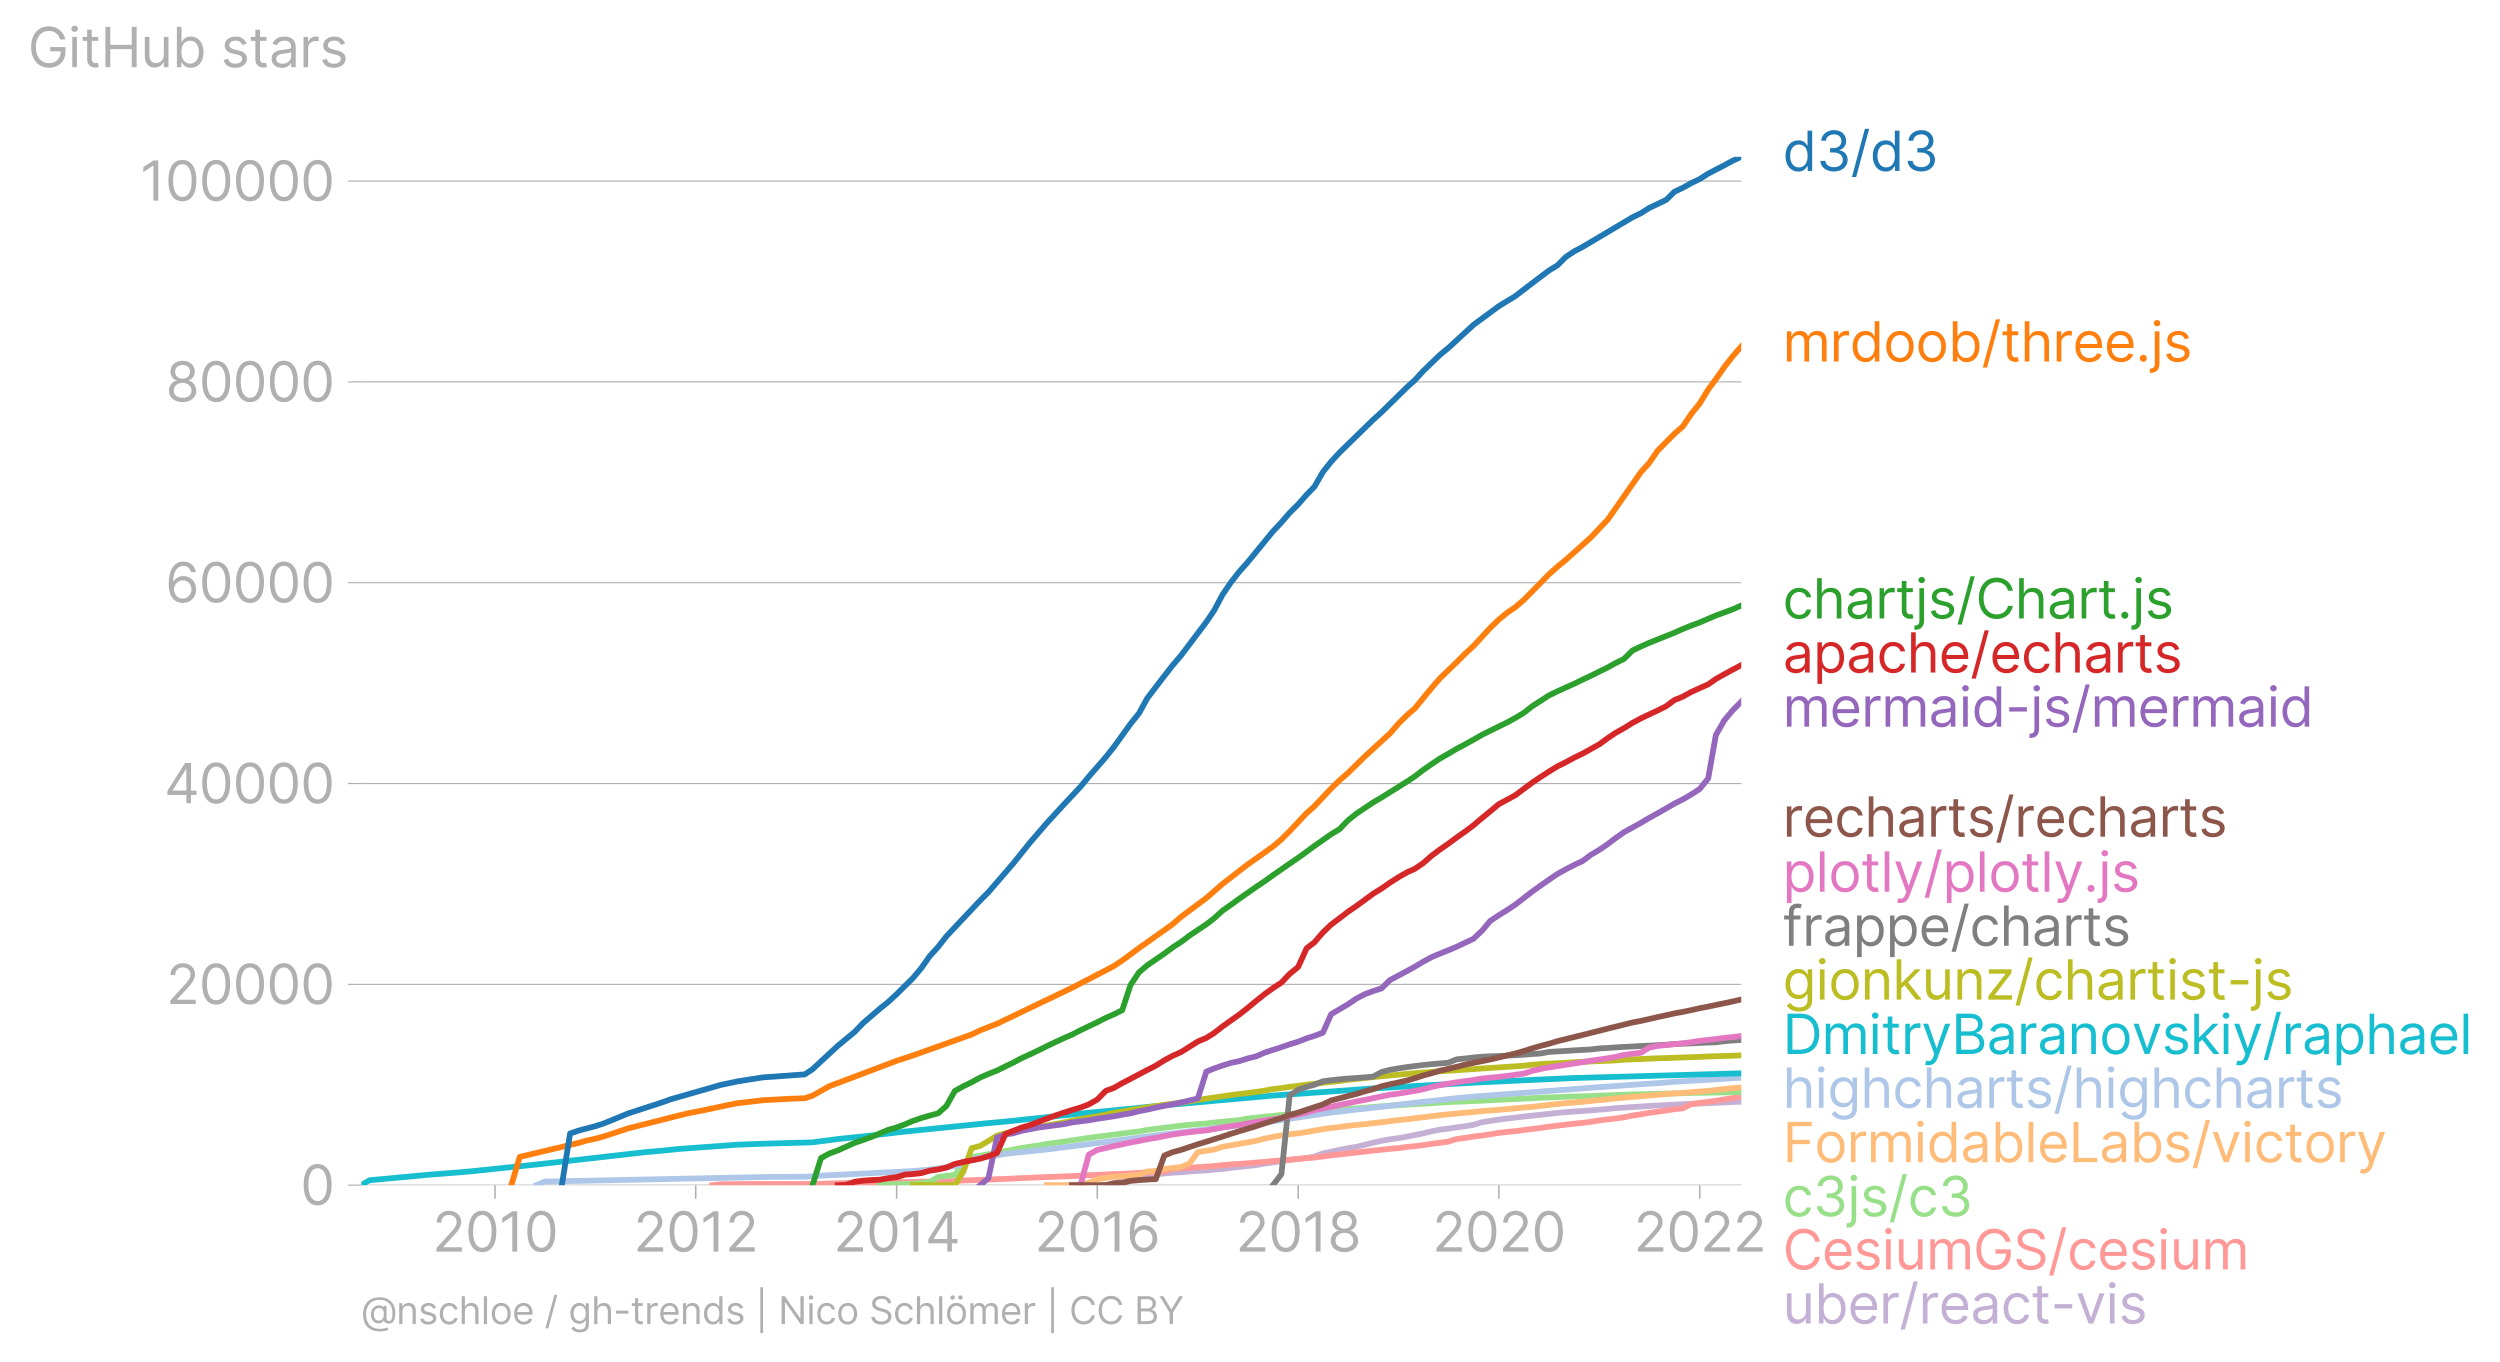 <svg xmlns:xlink="http://www.w3.org/1999/xlink" width="862.57" height="470.085" viewBox="0 0 646.928 352.563" xmlns="http://www.w3.org/2000/svg"><defs><style>*{stroke-linejoin:round;stroke-linecap:butt}</style></defs><g id="figure_1"><path d="M0 352.563h646.928V0H0v352.563z" style="fill:none" id="patch_1"/><g id="axes_1"><path d="M93.468 306.69h357.12V40.576H93.468V306.69z" style="fill:none" id="patch_2"/><g id="matplotlib.axis_1"><g id="xtick_1"><g id="line2d_1"><defs><path id="m6dac3ff7a1" d="M0 0v3.5" style="stroke:#b0b0b0;stroke-width:.4"/></defs><use xlink:href="#m6dac3ff7a1" x="128.106" y="306.689" style="fill:#b0b0b0;stroke:#b0b0b0;stroke-width:.4"/></g><g style="fill:#b0b0b0" transform="matrix(.14 0 0 -.14 111.869 323.872)" id="text_1"><defs><path id="Inter-Regular-32" d="M482 0h2936v500H1255v36l1045 1119c800 856 1036 1256 1036 1772 0 718-581 1291-1400 1291-815 0-1436-554-1436-1373h536c0 530 344 882 882 882 505 0 891-309 891-800 0-429-252-747-791-1336L482 409V0z" transform="scale(.016)"/><path id="Inter-Regular-30" d="M2000-64c1027 0 1618 871 1618 2391 0 1509-600 2391-1618 2391S382 3836 382 2327C382 807 973-64 2000-64zm0 500c-677 0-1073 680-1073 1891 0 1209 400 1900 1073 1900s1073-691 1073-1900c0-1211-396-1891-1073-1891z" transform="scale(.016)"/><path id="Inter-Regular-31" d="M2118 4655h-563L391 3882v-573l1136 755h28V0h563v4655z" transform="scale(.016)"/></defs><use xlink:href="#Inter-Regular-32"/><use xlink:href="#Inter-Regular-30" x="60.511"/><use xlink:href="#Inter-Regular-31" x="123.011"/><use xlink:href="#Inter-Regular-30" x="169.46"/></g></g><g id="xtick_2"><use xlink:href="#m6dac3ff7a1" x="180.028" y="306.689" style="fill:#b0b0b0;stroke:#b0b0b0;stroke-width:.4" id="line2d_2"/><g style="fill:#b0b0b0" transform="matrix(.14 0 0 -.14 163.929 323.872)" id="text_2"><use xlink:href="#Inter-Regular-32"/><use xlink:href="#Inter-Regular-30" x="60.511"/><use xlink:href="#Inter-Regular-31" x="123.011"/><use xlink:href="#Inter-Regular-32" x="169.46"/></g></g><g id="xtick_3"><use xlink:href="#m6dac3ff7a1" x="232.02" y="306.689" style="fill:#b0b0b0;stroke:#b0b0b0;stroke-width:.4" id="line2d_3"/><g style="fill:#b0b0b0" transform="matrix(.14 0 0 -.14 215.663 323.872)" id="text_3"><defs><path id="Inter-Regular-34" d="M373 955h2191V0h536v955h636v500h-636v3200h-682L373 1418V955zm2191 500H982v36l1545 2445h37V1455z" transform="scale(.016)"/></defs><use xlink:href="#Inter-Regular-32"/><use xlink:href="#Inter-Regular-30" x="60.511"/><use xlink:href="#Inter-Regular-31" x="123.011"/><use xlink:href="#Inter-Regular-34" x="169.46"/></g></g><g id="xtick_4"><use xlink:href="#m6dac3ff7a1" x="283.942" y="306.689" style="fill:#b0b0b0;stroke:#b0b0b0;stroke-width:.4" id="line2d_4"/><g style="fill:#b0b0b0" transform="matrix(.14 0 0 -.14 267.714 323.872)" id="text_4"><defs><path id="Inter-Regular-36" d="M2027-64c941-11 1555 698 1555 1564 0 900-666 1545-1464 1545-479 0-891-234-1145-618h-37c3 1134 444 1791 1164 1791 491 0 786-309 891-727h555c-114 723-664 1227-1446 1227-1048 0-1691-927-1691-2573C409 425 1264-55 2027-64zm0 500c-584 0-1011 498-1009 1055 3 557 450 1054 1028 1054 570 0 990-468 990-1045 0-591-438-1064-1009-1064z" transform="scale(.016)"/></defs><use xlink:href="#Inter-Regular-32"/><use xlink:href="#Inter-Regular-30" x="60.511"/><use xlink:href="#Inter-Regular-31" x="123.011"/><use xlink:href="#Inter-Regular-36" x="169.46"/></g></g><g id="xtick_5"><use xlink:href="#m6dac3ff7a1" x="335.934" y="306.689" style="fill:#b0b0b0;stroke:#b0b0b0;stroke-width:.4" id="line2d_5"/><g style="fill:#b0b0b0" transform="matrix(.14 0 0 -.14 319.756 323.872)" id="text_5"><defs><path id="Inter-Regular-38" d="M1973-64c929 0 1577 544 1582 1300-5 589-398 1089-900 1182v27c436 114 722 541 727 1037-5 709-600 1236-1409 1236-818 0-1414-527-1409-1236-5-496 282-923 727-1037v-27c-511-93-905-593-900-1182C386 480 1034-64 1973-64zm0 500c-639 0-1032 328-1027 828-5 525 429 900 1027 900 588 0 1023-375 1027-900-4-500-398-828-1027-828zm0 2209c-509 0-868 319-864 800-4 473 341 782 864 782 513 0 859-309 863-782-4-481-363-800-863-800z" transform="scale(.016)"/></defs><use xlink:href="#Inter-Regular-32"/><use xlink:href="#Inter-Regular-30" x="60.511"/><use xlink:href="#Inter-Regular-31" x="123.011"/><use xlink:href="#Inter-Regular-38" x="169.46"/></g></g><g id="xtick_6"><use xlink:href="#m6dac3ff7a1" x="387.856" y="306.689" style="fill:#b0b0b0;stroke:#b0b0b0;stroke-width:.4" id="line2d_6"/><g style="fill:#b0b0b0" transform="matrix(.14 0 0 -.14 370.634 323.872)" id="text_6"><use xlink:href="#Inter-Regular-32"/><use xlink:href="#Inter-Regular-30" x="60.511"/><use xlink:href="#Inter-Regular-32" x="123.011"/><use xlink:href="#Inter-Regular-30" x="183.523"/></g></g><g id="xtick_7"><use xlink:href="#m6dac3ff7a1" x="439.849" y="306.689" style="fill:#b0b0b0;stroke:#b0b0b0;stroke-width:.4" id="line2d_7"/><g style="fill:#b0b0b0" transform="matrix(.14 0 0 -.14 422.765 323.872)" id="text_7"><use xlink:href="#Inter-Regular-32"/><use xlink:href="#Inter-Regular-30" x="60.511"/><use xlink:href="#Inter-Regular-32" x="123.011"/><use xlink:href="#Inter-Regular-32" x="183.523"/></g></g></g><g id="matplotlib.axis_2"><g id="ytick_1"><path d="M93.468 306.69h357.12" clip-path="url(#p43691f31a3)" style="fill:none;stroke:#b0b0b0;stroke-width:.3;stroke-linecap:square" id="line2d_8"/><g id="line2d_9"><defs><path id="m544b428d5a" d="M0 0h-3.5" style="stroke:#b0b0b0;stroke-width:.3"/></defs><use xlink:href="#m544b428d5a" x="93.468" y="306.689" style="fill:#b0b0b0;stroke:#b0b0b0;stroke-width:.3"/></g><use xlink:href="#Inter-Regular-30" style="fill:#b0b0b0" transform="matrix(.14 0 0 -.14 77.718 311.78)" id="text_8"/></g><g id="ytick_2"><path d="M93.468 254.723h357.12" clip-path="url(#p43691f31a3)" style="fill:none;stroke:#b0b0b0;stroke-width:.3;stroke-linecap:square" id="line2d_10"/><use xlink:href="#m544b428d5a" x="93.468" y="254.723" style="fill:#b0b0b0;stroke:#b0b0b0;stroke-width:.3" id="line2d_11"/><g style="fill:#b0b0b0" transform="matrix(.14 0 0 -.14 42.996 259.814)" id="text_9"><use xlink:href="#Inter-Regular-32"/><use xlink:href="#Inter-Regular-30" x="60.511"/><use xlink:href="#Inter-Regular-30" x="123.011"/><use xlink:href="#Inter-Regular-30" x="185.511"/><use xlink:href="#Inter-Regular-30" x="248.011"/></g></g><g id="ytick_3"><path d="M93.468 202.757h357.12" clip-path="url(#p43691f31a3)" style="fill:none;stroke:#b0b0b0;stroke-width:.3;stroke-linecap:square" id="line2d_12"/><use xlink:href="#m544b428d5a" x="93.468" y="202.757" style="fill:#b0b0b0;stroke:#b0b0b0;stroke-width:.3" id="line2d_13"/><g style="fill:#b0b0b0" transform="matrix(.14 0 0 -.14 42.48 207.848)" id="text_10"><use xlink:href="#Inter-Regular-34"/><use xlink:href="#Inter-Regular-30" x="64.205"/><use xlink:href="#Inter-Regular-30" x="126.705"/><use xlink:href="#Inter-Regular-30" x="189.205"/><use xlink:href="#Inter-Regular-30" x="251.705"/></g></g><g id="ytick_4"><path d="M93.468 150.79h357.12" clip-path="url(#p43691f31a3)" style="fill:none;stroke:#b0b0b0;stroke-width:.3;stroke-linecap:square" id="line2d_14"/><use xlink:href="#m544b428d5a" x="93.468" y="150.79" style="fill:#b0b0b0;stroke:#b0b0b0;stroke-width:.3" id="line2d_15"/><g style="fill:#b0b0b0" transform="matrix(.14 0 0 -.14 42.738 155.882)" id="text_11"><use xlink:href="#Inter-Regular-36"/><use xlink:href="#Inter-Regular-30" x="62.358"/><use xlink:href="#Inter-Regular-30" x="124.858"/><use xlink:href="#Inter-Regular-30" x="187.358"/><use xlink:href="#Inter-Regular-30" x="249.858"/></g></g><g id="ytick_5"><path d="M93.468 98.824h357.12" clip-path="url(#p43691f31a3)" style="fill:none;stroke:#b0b0b0;stroke-width:.3;stroke-linecap:square" id="line2d_16"/><use xlink:href="#m544b428d5a" x="93.468" y="98.824" style="fill:#b0b0b0;stroke:#b0b0b0;stroke-width:.3" id="line2d_17"/><g style="fill:#b0b0b0" transform="matrix(.14 0 0 -.14 42.837 103.915)" id="text_12"><use xlink:href="#Inter-Regular-38"/><use xlink:href="#Inter-Regular-30" x="61.648"/><use xlink:href="#Inter-Regular-30" x="124.148"/><use xlink:href="#Inter-Regular-30" x="186.648"/><use xlink:href="#Inter-Regular-30" x="249.148"/></g></g><g id="ytick_6"><path d="M93.468 46.857h357.12" clip-path="url(#p43691f31a3)" style="fill:none;stroke:#b0b0b0;stroke-width:.3;stroke-linecap:square" id="line2d_18"/><use xlink:href="#m544b428d5a" x="93.468" y="46.857" style="fill:#b0b0b0;stroke:#b0b0b0;stroke-width:.3" id="line2d_19"/><g style="fill:#b0b0b0" transform="matrix(.14 0 0 -.14 36.215 51.949)" id="text_13"><use xlink:href="#Inter-Regular-31"/><use xlink:href="#Inter-Regular-30" x="46.449"/><use xlink:href="#Inter-Regular-30" x="108.949"/><use xlink:href="#Inter-Regular-30" x="171.449"/><use xlink:href="#Inter-Regular-30" x="233.949"/><use xlink:href="#Inter-Regular-30" x="296.449"/></g></g><g style="fill:#b0b0b0" transform="matrix(.14 0 0 -.14 7.2 17.383)" id="text_14"><defs><path id="Inter-Regular-47" d="M3746 3200h581c-172 900-927 1518-1909 1518-1193 0-2036-918-2036-2391C382 855 1218-64 2455-64c1109 0 1900 739 1900 1891v500H2582v-500h1227c-16-836-566-1363-1354-1363-864 0-1528 654-1528 1863s664 1864 1491 1864c673 0 1130-380 1328-991z" transform="scale(.016)"/><path id="Inter-Regular-69" d="M491 0h536v3491H491V0zm273 4073c209 0 382 163 382 363s-173 364-382 364-382-164-382-364 173-363 382-363z" transform="scale(.016)"/><path id="Inter-Regular-74" d="M2009 3491h-745v836H727v-836H200v-455h527V855c0-610 491-900 946-900 200 0 327 36 400 63l-109 482c-46-9-118-27-237-27-236 0-463 72-463 527v2036h745v455z" transform="scale(.016)"/><path id="Inter-Regular-48" d="M564 0h563v2082h2482V0h564v4655h-564V2582H1127v2073H564V0z" transform="scale(.016)"/><path id="Inter-Regular-75" d="M2691 1427c0-654-500-954-900-954-445 0-764 327-764 836v2182H491V1273C491 382 964-45 1618-45c528 0 873 281 1037 636h36V0h536v3491h-536V1427z" transform="scale(.016)"/><path id="Inter-Regular-62" d="M564 0h518v536h64c118-191 345-609 1018-609 872 0 1482 700 1482 1809 0 1100-610 1800-1491 1800-682 0-891-418-1009-600h-46v1719H564V0zm527 1745c0 782 345 1310 1000 1310 682 0 1018-573 1018-1310 0-745-345-1336-1018-1336-645 0-1000 546-1000 1336z" transform="scale(.016)"/><path id="Inter-Regular-73" d="M2964 2709c-168 496-546 827-1237 827-736 0-1281-418-1281-1009 0-482 286-804 927-954l582-137c352-81 518-250 518-491 0-300-318-545-818-545-439 0-714 189-809 564L336 836C461 243 950-73 1664-73c811 0 1363 443 1363 1046 0 486-304 793-927 945l-518 127c-414 103-600 241-600 510 0 300 318 518 745 518 469 0 662-259 755-500l482 136z" transform="scale(.016)"/><path id="Inter-Regular-61" d="M1518-82c609 0 928 327 1037 555h27V0h536v2300c0 1109-845 1236-1291 1236-527 0-1127-181-1400-818l509-182c119 255 398 528 910 528 493 0 736-262 736-709v-19c0-259-264-236-900-318-648-84-1355-227-1355-1027C327 309 855-82 1518-82zm82 482c-427 0-736 191-736 564 0 409 372 536 791 591 227 27 836 90 927 200v-491c0-437-346-864-982-864z" transform="scale(.016)"/><path id="Inter-Regular-72" d="M491 0h536v2209c0 473 373 818 882 818 143 0 291-27 327-36v545c-61 5-202 9-281 9-419 0-782-236-909-581h-37v527H491V0z" transform="scale(.016)"/></defs><use xlink:href="#Inter-Regular-47"/><use xlink:href="#Inter-Regular-69" x="74.29"/><use xlink:href="#Inter-Regular-74" x="98.011"/><use xlink:href="#Inter-Regular-48" x="134.375"/><use xlink:href="#Inter-Regular-75" x="208.381"/><use xlink:href="#Inter-Regular-62" x="266.477"/><use xlink:href="#Inter-Regular-20" x="328.551"/><use xlink:href="#Inter-Regular-73" x="356.676"/><use xlink:href="#Inter-Regular-74" x="408.949"/><use xlink:href="#Inter-Regular-61" x="445.313"/><use xlink:href="#Inter-Regular-72" x="501.705"/><use xlink:href="#Inter-Regular-73" x="538.921"/></g></g><path d="m286.147 306.69 2.062-.006 2.205-1.878 2.134-.086 2.205-.621 2.134-.125 2.205-.093 2.204-.232 2.134-.187 2.205-.117 2.134-.234 2.205-.111 2.205-.154 1.991-.176 2.205-.18 2.134-.283 2.205-.26 2.133-.213 2.205-.241 2.205-.393 2.134-.296 2.205-.33 2.134-.353 2.204-.216 2.205-.268 1.992-.332 2.205-.84 2.134-.423 2.204-.504 2.134-.42 2.205-.339 2.205-.571 2.134-.502 2.205-.501 2.133-.395 2.205-.28 2.205-.42 1.992-.389 2.204-.442 2.134-.511 2.205-.44 2.134-.26 2.205-.358 2.205-.278 2.133-.361 2.205-.678 2.134-.333 2.205-.346 2.205-.298 2.062-.213 2.205-.284 2.134-.21 2.205-.231 2.134-.232 2.205-.257 2.205-.2 2.133-.158 2.205-.138 2.134-.159 2.205-.187 2.205-.187 1.991-.2 2.205-.132 2.134-.159 2.205-.132 2.133-.138 2.205-.125 2.205-.111 2.134-.104 2.205-.128 2.134-.096 2.205-.09 2.204-.071 1.992-.099 2.205-.122 2.134-.078 2.204-.093" clip-path="url(#p43691f31a3)" style="fill:none;stroke:#c5b0d5;stroke-width:1.5;stroke-linecap:square" id="line2d_20"/><path d="m184.295 306.69 2.205-.235 2.134-.02 2.205-.021 2.134-.013 2.205-.003 2.204-.002 2.134-.005 2.205-.006H208.265l1.991-.013 2.205-.028 2.134-.07 2.205-.078 2.133-.05 2.205-.044 2.205-.028 2.134-.034 2.205-.052 2.134-.031 2.204-.04 2.205-.03 1.992-.034 2.205-.055 2.134-.023 2.204-.034 2.134-.05 2.205-.06 2.205-.158 2.134-.072 2.205-.076 2.133-.078 2.205-.101 2.205-.088 1.992-.086 2.204-.112 2.134-.086 2.205-.106 2.134-.083 2.205-.073 2.205-.091 2.133-.075 2.205-.12 2.134-.13 2.205-.065 2.205-.111 2.062-.084 2.205-.072 2.134-.138 2.205-.107 2.134-.114 2.205-.104 2.204-.109 2.134-.73 2.205-.146 2.134-.106 2.205-.177 2.205-.153 1.991-.156 2.205-.218 2.134-.185 2.205-.13 2.133-.163 2.205-.18 2.205-.182 2.134-.215 2.205-.159 2.134-.184 2.204-.216 2.205-.195 1.992-.153 2.205-.283 2.134-.294 2.204-.229 2.134-.262 2.205-.236 2.205-.25 2.134-.252 2.205-.213 2.133-.244 2.205-.177 2.205-.31 1.992-.191 2.204-.27 2.134-.349 2.205-.262 2.134-.296 2.205-.684 2.205-.288 2.133-.359 2.205-.241 2.134-.333 2.205-.361 2.205-.26 2.062-.195 2.205-.275 2.134-.286 2.205-.27 2.134-.312 2.205-.278 2.205-.257 2.133-.247 2.205-.21 2.134-.284 2.205-.35 2.205-.279 1.991-.22 2.205-.31 2.134-.465 2.205-.304 2.133-.384 2.205-.297 2.205-.32 2.134-.319 2.205-.239 2.134-1.089 2.205-.309 2.204-.288 1.992-.257 2.205-.362 2.134-.34 2.204-.392" clip-path="url(#p43691f31a3)" style="fill:none;stroke:#ff9896;stroke-width:1.5;stroke-linecap:square" id="line2d_21"/><path d="m227.682 306.69 2.134-.224 2.204-.013 2.205-.031 1.992-.099 2.205-.174 2.134-.25 2.204-1.33 2.134-.278 2.205-.262 2.205-3.043 2.134-1.567 2.205-.356 2.133-.397 2.205-.39 2.205-.403 1.992-.4 2.204-.405 2.134-.33 2.205-.317 2.134-.387 2.205-.304 2.205-.294 2.133-.343 2.205-.314 2.134-.328 2.205-.304 2.205-.26 2.062-.278 2.205-.285 2.134-.273 2.205-.26 2.134-.398 2.205-.283 2.204-.278 2.134-.267 2.205-.273 2.134-.224 2.205-.18 2.205-.155 1.991-.25 2.205-.215 2.134-.208 2.205-.21 2.133-.408 2.205-.247 2.205-.242 2.134-.197 2.205-.219 2.134-.228 2.204-.195 2.205-.161 1.992-.177 2.205-.197 2.134-.206 2.204-.194 2.134-.203 2.205-.15 2.205-.18 2.134-.203 2.205-.163 2.133-.162 2.205-.116 2.205-.138 1.992-.143 2.204-.117 2.134-.125 2.205-.158 2.134-.12 2.205-.106 2.205-.089 2.133-.098 2.205-.078 2.134-.13 2.205-.094 2.205-.12 2.062-.09 2.205-.096 2.134-.107 2.205-.12 2.134-.088 2.205-.08 2.205-.091 2.133-.07 2.205-.04 2.134-.08 2.205-.094 2.205-.093 1.991-.07 2.205-.073 2.134-.088 2.205-.052 2.133-.055 2.205-.047 2.205-.062 2.134-.06 2.205-.036 2.134-.068 2.205-.044 2.204-.031 1.992-.029 2.205-.044 2.134-.034 2.204-.033" clip-path="url(#p43691f31a3)" style="fill:none;stroke:#98df8a;stroke-width:1.5;stroke-linecap:square" id="line2d_22"/><g style="fill:#1f77b4" transform="matrix(.14 0 0 -.14 461.302 44.237)" id="text_15"><defs><path id="Inter-Regular-64" d="M1809-73c673 0 900 418 1018 609h64V0h518v4655h-536V2936h-46c-118 182-327 600-1009 600-882 0-1491-700-1491-1800C327 627 936-73 1809-73zm73 482c-673 0-1018 591-1018 1336 0 737 336 1310 1018 1310 654 0 1000-528 1000-1310 0-790-355-1336-1000-1336z" transform="scale(.016)"/><path id="Inter-Regular-33" d="M2055-64c902 0 1572 566 1572 1328 0 591-350 1020-936 1118v36c470 143 764 530 764 1055 0 659-521 1245-1382 1245-805 0-1473-495-1500-1227h545c21 464 462 736 946 736 513 0 845-311 845-782 0-490-384-809-936-809h-373v-500h373c707 0 1100-359 1100-872 0-494-430-828-1027-828-539 0-966 278-1000 728H473C507 432 1152-64 2055-64z" transform="scale(.016)"/><path id="Inter-Regular-2f" d="M2136 4873h-490L146-700h490l1500 5573z" transform="scale(.016)"/></defs><use xlink:href="#Inter-Regular-64"/><use xlink:href="#Inter-Regular-33" x="62.074"/><use xlink:href="#Inter-Regular-2f" x="125.71"/><use xlink:href="#Inter-Regular-64" x="161.364"/><use xlink:href="#Inter-Regular-33" x="223.438"/></g><g style="fill:#ff7f0e" transform="matrix(.14 0 0 -.14 461.302 93.552)" id="text_16"><defs><path id="Inter-Regular-6d" d="M491 0h536v2182c0 511 373 873 791 873 407 0 691-266 691-664V0h546v2273c0 450 281 782 772 782 382 0 709-203 709-719V0h537v2336c0 821-441 1200-1064 1200-500 0-866-229-1045-591h-37c-172 373-477 591-936 591-455 0-791-218-936-591h-46v546H491V0z" transform="scale(.016)"/><path id="Inter-Regular-6f" d="M1909-73c946 0 1582 718 1582 1800 0 1091-636 1809-1582 1809-945 0-1582-718-1582-1809C327 645 964-73 1909-73zm0 482c-718 0-1045 618-1045 1318s327 1328 1045 1328 1046-628 1046-1328S2627 409 1909 409z" transform="scale(.016)"/><path id="Inter-Regular-68" d="M1027 2100c0 609 389 955 919 955 504 0 809-319 809-873V0h536v2218c0 898-477 1318-1191 1318-550 0-864-229-1027-591h-46v1710H491V0h536v2100z" transform="scale(.016)"/><path id="Inter-Regular-65" d="M1955-73c709 0 1227 355 1391 882l-519 146c-136-364-452-546-872-546-630 0-1064 407-1089 1155h2534v227c0 1300-773 1745-1500 1745-945 0-1573-745-1573-1818S946-73 1955-73zM866 2027c36 543 420 1028 1034 1028 582 0 955-437 955-1028H866z" transform="scale(.016)"/><path id="Inter-Regular-2e" d="M882-36c225 0 409 184 409 409s-184 409-409 409-409-184-409-409S657-36 882-36z" transform="scale(.016)"/><path id="Inter-Regular-6a" d="M491 3491V-255c0-354-145-554-473-554H-82v-500H27c673 0 1000 409 1000 1054v3746H491zm264 582c209 0 381 163 381 363s-172 364-381 364-382-164-382-364 173-363 382-363z" transform="scale(.016)"/></defs><use xlink:href="#Inter-Regular-6d"/><use xlink:href="#Inter-Regular-72" x="86.932"/><use xlink:href="#Inter-Regular-64" x="124.148"/><use xlink:href="#Inter-Regular-6f" x="186.222"/><use xlink:href="#Inter-Regular-6f" x="245.881"/><use xlink:href="#Inter-Regular-62" x="305.54"/><use xlink:href="#Inter-Regular-2f" x="367.614"/><use xlink:href="#Inter-Regular-74" x="403.267"/><use xlink:href="#Inter-Regular-68" x="439.631"/><use xlink:href="#Inter-Regular-72" x="498.722"/><use xlink:href="#Inter-Regular-65" x="535.938"/><use xlink:href="#Inter-Regular-65" x="594.176"/><use xlink:href="#Inter-Regular-2e" x="652.415"/><use xlink:href="#Inter-Regular-6a" x="679.972"/><use xlink:href="#Inter-Regular-73" x="703.693"/></g><g style="fill:#2ca02c" transform="matrix(.14 0 0 -.14 461.302 160.035)" id="text_17"><defs><path id="Inter-Regular-63" d="M1909-73c773 0 1282 473 1373 1091h-536c-100-382-419-609-837-609-636 0-1045 527-1045 1336 0 791 418 1310 1045 1310 473 0 755-291 837-610h536c-91 655-646 1091-1382 1091-945 0-1573-745-1573-1809C327 682 927-73 1909-73z" transform="scale(.016)"/><path id="Inter-Regular-43" d="M4309 3200c-173 955-936 1518-1873 1518-1190 0-2054-918-2054-2391C382 855 1246-64 2436-64c937 0 1700 564 1873 1519h-563c-137-646-691-991-1310-991-845 0-1509 654-1509 1863s664 1864 1509 1864c619 0 1173-346 1310-991h563z" transform="scale(.016)"/></defs><use xlink:href="#Inter-Regular-63"/><use xlink:href="#Inter-Regular-68" x="55.824"/><use xlink:href="#Inter-Regular-61" x="114.915"/><use xlink:href="#Inter-Regular-72" x="171.307"/><use xlink:href="#Inter-Regular-74" x="208.523"/><use xlink:href="#Inter-Regular-6a" x="244.886"/><use xlink:href="#Inter-Regular-73" x="268.608"/><use xlink:href="#Inter-Regular-2f" x="320.881"/><use xlink:href="#Inter-Regular-43" x="356.534"/><use xlink:href="#Inter-Regular-68" x="429.261"/><use xlink:href="#Inter-Regular-61" x="488.352"/><use xlink:href="#Inter-Regular-72" x="544.744"/><use xlink:href="#Inter-Regular-74" x="581.96"/><use xlink:href="#Inter-Regular-2e" x="618.324"/><use xlink:href="#Inter-Regular-6a" x="645.881"/><use xlink:href="#Inter-Regular-73" x="669.602"/></g><g style="fill:#d62728" transform="matrix(.14 0 0 -.14 461.302 174.035)" id="text_18"><defs><path id="Inter-Regular-70" d="M491-1309h536V536h46c118-191 345-609 1018-609 873 0 1482 700 1482 1809 0 1100-609 1800-1491 1800-682 0-891-418-1009-600h-64v555H491v-4800zm527 3054c0 782 346 1310 1000 1310 682 0 1018-573 1018-1310 0-745-345-1336-1018-1336-645 0-1000 546-1000 1336z" transform="scale(.016)"/></defs><use xlink:href="#Inter-Regular-61"/><use xlink:href="#Inter-Regular-70" x="56.392"/><use xlink:href="#Inter-Regular-61" x="117.33"/><use xlink:href="#Inter-Regular-63" x="173.722"/><use xlink:href="#Inter-Regular-68" x="229.546"/><use xlink:href="#Inter-Regular-65" x="288.636"/><use xlink:href="#Inter-Regular-2f" x="346.875"/><use xlink:href="#Inter-Regular-65" x="382.528"/><use xlink:href="#Inter-Regular-63" x="440.767"/><use xlink:href="#Inter-Regular-68" x="496.591"/><use xlink:href="#Inter-Regular-61" x="555.682"/><use xlink:href="#Inter-Regular-72" x="612.074"/><use xlink:href="#Inter-Regular-74" x="649.29"/><use xlink:href="#Inter-Regular-73" x="685.654"/></g><g style="fill:#9467bd" transform="matrix(.14 0 0 -.14 461.302 188.035)" id="text_19"><defs><path id="Inter-Regular-2d" d="M2491 2245H455v-500h2036v500z" transform="scale(.016)"/></defs><use xlink:href="#Inter-Regular-6d"/><use xlink:href="#Inter-Regular-65" x="86.932"/><use xlink:href="#Inter-Regular-72" x="145.17"/><use xlink:href="#Inter-Regular-6d" x="182.386"/><use xlink:href="#Inter-Regular-61" x="269.318"/><use xlink:href="#Inter-Regular-69" x="325.71"/><use xlink:href="#Inter-Regular-64" x="349.432"/><use xlink:href="#Inter-Regular-2d" x="411.506"/><use xlink:href="#Inter-Regular-6a" x="457.529"/><use xlink:href="#Inter-Regular-73" x="481.25"/><use xlink:href="#Inter-Regular-2f" x="533.523"/><use xlink:href="#Inter-Regular-6d" x="569.176"/><use xlink:href="#Inter-Regular-65" x="656.108"/><use xlink:href="#Inter-Regular-72" x="714.347"/><use xlink:href="#Inter-Regular-6d" x="751.563"/><use xlink:href="#Inter-Regular-61" x="838.494"/><use xlink:href="#Inter-Regular-69" x="894.887"/><use xlink:href="#Inter-Regular-64" x="918.608"/></g><g style="fill:#8c564b" transform="matrix(.14 0 0 -.14 461.302 216.5)" id="text_20"><use xlink:href="#Inter-Regular-72"/><use xlink:href="#Inter-Regular-65" x="37.216"/><use xlink:href="#Inter-Regular-63" x="95.455"/><use xlink:href="#Inter-Regular-68" x="151.278"/><use xlink:href="#Inter-Regular-61" x="210.369"/><use xlink:href="#Inter-Regular-72" x="266.761"/><use xlink:href="#Inter-Regular-74" x="303.977"/><use xlink:href="#Inter-Regular-73" x="340.341"/><use xlink:href="#Inter-Regular-2f" x="392.614"/><use xlink:href="#Inter-Regular-72" x="428.267"/><use xlink:href="#Inter-Regular-65" x="465.483"/><use xlink:href="#Inter-Regular-63" x="523.722"/><use xlink:href="#Inter-Regular-68" x="579.546"/><use xlink:href="#Inter-Regular-61" x="638.636"/><use xlink:href="#Inter-Regular-72" x="695.029"/><use xlink:href="#Inter-Regular-74" x="732.244"/><use xlink:href="#Inter-Regular-73" x="768.608"/></g><g style="fill:#e377c2" transform="matrix(.14 0 0 -.14 461.302 230.738)" id="text_21"><defs><path id="Inter-Regular-6c" d="M1027 4655H491V0h536v4655z" transform="scale(.016)"/><path id="Inter-Regular-79" d="M836-1309c485 0 825 257 1028 800l1482 4000h-582L1800 709h-36L800 3491H218L1509-18l-100-273c-195-532-436-582-827-482l-136-472c54-28 209-64 390-64z" transform="scale(.016)"/></defs><use xlink:href="#Inter-Regular-70"/><use xlink:href="#Inter-Regular-6c" x="60.938"/><use xlink:href="#Inter-Regular-6f" x="84.659"/><use xlink:href="#Inter-Regular-74" x="144.318"/><use xlink:href="#Inter-Regular-6c" x="180.682"/><use xlink:href="#Inter-Regular-79" x="204.403"/><use xlink:href="#Inter-Regular-2f" x="260.085"/><use xlink:href="#Inter-Regular-70" x="295.739"/><use xlink:href="#Inter-Regular-6c" x="356.676"/><use xlink:href="#Inter-Regular-6f" x="380.398"/><use xlink:href="#Inter-Regular-74" x="440.057"/><use xlink:href="#Inter-Regular-6c" x="476.421"/><use xlink:href="#Inter-Regular-79" x="500.142"/><use xlink:href="#Inter-Regular-2e" x="555.824"/><use xlink:href="#Inter-Regular-6a" x="583.381"/><use xlink:href="#Inter-Regular-73" x="607.102"/></g><g style="fill:#7f7f7f" transform="matrix(.14 0 0 -.14 461.302 244.738)" id="text_22"><defs><path id="Inter-Regular-66" d="M2046 3491h-782v354c0 346 145 528 500 528 154 0 245-37 300-55l154 464c-82 36-245 91-509 91-500 0-982-300-982-900v-482H164v-455h563V0h537v3036h782v455z" transform="scale(.016)"/></defs><use xlink:href="#Inter-Regular-66"/><use xlink:href="#Inter-Regular-72" x="36.08"/><use xlink:href="#Inter-Regular-61" x="73.295"/><use xlink:href="#Inter-Regular-70" x="129.688"/><use xlink:href="#Inter-Regular-70" x="190.625"/><use xlink:href="#Inter-Regular-65" x="251.563"/><use xlink:href="#Inter-Regular-2f" x="309.801"/><use xlink:href="#Inter-Regular-63" x="345.455"/><use xlink:href="#Inter-Regular-68" x="401.278"/><use xlink:href="#Inter-Regular-61" x="460.369"/><use xlink:href="#Inter-Regular-72" x="516.761"/><use xlink:href="#Inter-Regular-74" x="553.977"/><use xlink:href="#Inter-Regular-73" x="590.341"/></g><g style="fill:#bcbd22" transform="matrix(.14 0 0 -.14 461.302 258.659)" id="text_23"><defs><path id="Inter-Regular-67" d="M1900-1382c836 0 1509 382 1509 1282v3591h-518v-555h-55c-118 182-336 600-1018 600-882 0-1491-700-1491-1772C327 673 964 55 1809 55c682 0 900 400 1018 590h46V-64c0-581-409-845-973-845-634 0-857 334-1000 527L473-682c218-366 648-700 1427-700zm-18 1918c-673 0-1018 509-1018 1237 0 709 336 1282 1018 1282 654 0 1000-528 1000-1282 0-773-355-1237-1000-1237z" transform="scale(.016)"/><path id="Inter-Regular-6e" d="M1027 2100c0 609 378 955 891 955 498 0 800-325 800-873V0h537v2218c0 891-475 1318-1182 1318-527 0-855-236-1018-591h-46v546H491V0h536v2100z" transform="scale(.016)"/><path id="Inter-Regular-6b" d="M491 0h536v1307l375 348L2709 0h682L1807 2000l1475 1491h-664L1091 1936h-64v2719H491V0z" transform="scale(.016)"/><path id="Inter-Regular-7a" d="M391 0h2736v500H1136v36l1928 2528v427H455v-500h1918v-36L391 409V0z" transform="scale(.016)"/></defs><use xlink:href="#Inter-Regular-67"/><use xlink:href="#Inter-Regular-69" x="60.938"/><use xlink:href="#Inter-Regular-6f" x="84.659"/><use xlink:href="#Inter-Regular-6e" x="144.318"/><use xlink:href="#Inter-Regular-6b" x="202.841"/><use xlink:href="#Inter-Regular-75" x="257.244"/><use xlink:href="#Inter-Regular-6e" x="315.341"/><use xlink:href="#Inter-Regular-7a" x="373.864"/><use xlink:href="#Inter-Regular-2f" x="427.983"/><use xlink:href="#Inter-Regular-63" x="463.636"/><use xlink:href="#Inter-Regular-68" x="519.46"/><use xlink:href="#Inter-Regular-61" x="578.551"/><use xlink:href="#Inter-Regular-72" x="634.943"/><use xlink:href="#Inter-Regular-74" x="672.159"/><use xlink:href="#Inter-Regular-69" x="708.523"/><use xlink:href="#Inter-Regular-73" x="732.244"/><use xlink:href="#Inter-Regular-74" x="784.517"/><use xlink:href="#Inter-Regular-2d" x="820.881"/><use xlink:href="#Inter-Regular-6a" x="866.904"/><use xlink:href="#Inter-Regular-73" x="890.625"/></g><g style="fill:#17becf" transform="matrix(.14 0 0 -.14 461.302 272.738)" id="text_24"><defs><path id="Inter-Regular-44" d="M2000 0c1418 0 2218 882 2218 2336 0 1446-800 2319-2154 2319H564V0h1436zm-873 500v3655h900c1091 0 1646-691 1646-1819 0-1136-555-1836-1709-1836h-837z" transform="scale(.016)"/><path id="Inter-Regular-42" d="M564 0h1682c1100 0 1554 536 1554 1236 0 737-509 1137-936 1164v45c400 110 754 373 754 973 0 682-454 1237-1427 1237H564V0zm563 500v1618h1146c609 0 991-409 991-882 0-409-282-736-1018-736H1127zm0 2109v1546h1064c618 0 891-328 891-737 0-491-400-809-909-809H1127z" transform="scale(.016)"/><path id="Inter-Regular-76" d="M3346 3491h-582L1800 709h-36L800 3491H218L1509 0h546l1291 3491z" transform="scale(.016)"/></defs><use xlink:href="#Inter-Regular-44"/><use xlink:href="#Inter-Regular-6d" x="71.875"/><use xlink:href="#Inter-Regular-69" x="158.807"/><use xlink:href="#Inter-Regular-74" x="182.528"/><use xlink:href="#Inter-Regular-72" x="218.892"/><use xlink:href="#Inter-Regular-79" x="256.108"/><use xlink:href="#Inter-Regular-42" x="311.79"/><use xlink:href="#Inter-Regular-61" x="376.847"/><use xlink:href="#Inter-Regular-72" x="433.239"/><use xlink:href="#Inter-Regular-61" x="470.455"/><use xlink:href="#Inter-Regular-6e" x="526.847"/><use xlink:href="#Inter-Regular-6f" x="585.369"/><use xlink:href="#Inter-Regular-76" x="645.029"/><use xlink:href="#Inter-Regular-73" x="700.71"/><use xlink:href="#Inter-Regular-6b" x="752.983"/><use xlink:href="#Inter-Regular-69" x="807.387"/><use xlink:href="#Inter-Regular-79" x="831.108"/><use xlink:href="#Inter-Regular-2f" x="886.79"/><use xlink:href="#Inter-Regular-72" x="922.443"/><use xlink:href="#Inter-Regular-61" x="959.659"/><use xlink:href="#Inter-Regular-70" x="1016.051"/><use xlink:href="#Inter-Regular-68" x="1076.989"/><use xlink:href="#Inter-Regular-61" x="1136.08"/><use xlink:href="#Inter-Regular-65" x="1192.472"/><use xlink:href="#Inter-Regular-6c" x="1250.71"/></g><g style="fill:#aec7e8" transform="matrix(.14 0 0 -.14 461.302 286.659)" id="text_25"><use xlink:href="#Inter-Regular-68"/><use xlink:href="#Inter-Regular-69" x="59.091"/><use xlink:href="#Inter-Regular-67" x="82.813"/><use xlink:href="#Inter-Regular-68" x="143.75"/><use xlink:href="#Inter-Regular-63" x="202.841"/><use xlink:href="#Inter-Regular-68" x="258.665"/><use xlink:href="#Inter-Regular-61" x="317.756"/><use xlink:href="#Inter-Regular-72" x="374.148"/><use xlink:href="#Inter-Regular-74" x="411.364"/><use xlink:href="#Inter-Regular-73" x="447.727"/><use xlink:href="#Inter-Regular-2f" x="500"/><use xlink:href="#Inter-Regular-68" x="535.654"/><use xlink:href="#Inter-Regular-69" x="594.744"/><use xlink:href="#Inter-Regular-67" x="618.466"/><use xlink:href="#Inter-Regular-68" x="679.404"/><use xlink:href="#Inter-Regular-63" x="738.494"/><use xlink:href="#Inter-Regular-68" x="794.318"/><use xlink:href="#Inter-Regular-61" x="853.409"/><use xlink:href="#Inter-Regular-72" x="909.801"/><use xlink:href="#Inter-Regular-74" x="947.017"/><use xlink:href="#Inter-Regular-73" x="983.381"/></g><g style="fill:#ffbb78" transform="matrix(.14 0 0 -.14 461.302 300.738)" id="text_26"><defs><path id="Inter-Regular-46" d="M564 0h563v2082h2019v500H1127v1573h2228v500H564V0z" transform="scale(.016)"/><path id="Inter-Regular-4c" d="M564 0h2727v500H1127v4155H564V0z" transform="scale(.016)"/></defs><use xlink:href="#Inter-Regular-46"/><use xlink:href="#Inter-Regular-6f" x="58.665"/><use xlink:href="#Inter-Regular-72" x="118.324"/><use xlink:href="#Inter-Regular-6d" x="155.54"/><use xlink:href="#Inter-Regular-69" x="242.472"/><use xlink:href="#Inter-Regular-64" x="266.193"/><use xlink:href="#Inter-Regular-61" x="328.267"/><use xlink:href="#Inter-Regular-62" x="384.659"/><use xlink:href="#Inter-Regular-6c" x="446.733"/><use xlink:href="#Inter-Regular-65" x="470.455"/><use xlink:href="#Inter-Regular-4c" x="528.693"/><use xlink:href="#Inter-Regular-61" x="584.943"/><use xlink:href="#Inter-Regular-62" x="641.335"/><use xlink:href="#Inter-Regular-73" x="703.409"/><use xlink:href="#Inter-Regular-2f" x="755.682"/><use xlink:href="#Inter-Regular-76" x="791.335"/><use xlink:href="#Inter-Regular-69" x="847.017"/><use xlink:href="#Inter-Regular-63" x="870.739"/><use xlink:href="#Inter-Regular-74" x="926.563"/><use xlink:href="#Inter-Regular-6f" x="962.926"/><use xlink:href="#Inter-Regular-72" x="1022.585"/><use xlink:href="#Inter-Regular-79" x="1059.801"/></g><g style="fill:#98df8a" transform="matrix(.14 0 0 -.14 461.302 314.738)" id="text_27"><use xlink:href="#Inter-Regular-63"/><use xlink:href="#Inter-Regular-33" x="55.824"/><use xlink:href="#Inter-Regular-6a" x="119.46"/><use xlink:href="#Inter-Regular-73" x="143.182"/><use xlink:href="#Inter-Regular-2f" x="195.455"/><use xlink:href="#Inter-Regular-63" x="231.108"/><use xlink:href="#Inter-Regular-33" x="286.932"/></g><g style="fill:#ff9896" transform="matrix(.14 0 0 -.14 461.302 328.5)" id="text_28"><defs><path id="Inter-Regular-53" d="M3109 3491h546c-25 702-673 1227-1573 1227-891 0-1591-518-1591-1300 0-627 455-1000 1182-1209l573-164c490-136 927-309 927-772 0-509-491-846-1137-846-554 0-1045 246-1090 773H364C418 436 1036-82 2036-82c1073 0 1682 591 1682 1346 0 872-827 1154-1309 1281l-473 128c-345 91-900 272-900 772 0 446 410 773 1028 773 563 0 991-268 1045-727z" transform="scale(.016)"/></defs><use xlink:href="#Inter-Regular-43"/><use xlink:href="#Inter-Regular-65" x="72.727"/><use xlink:href="#Inter-Regular-73" x="130.966"/><use xlink:href="#Inter-Regular-69" x="183.239"/><use xlink:href="#Inter-Regular-75" x="206.96"/><use xlink:href="#Inter-Regular-6d" x="265.057"/><use xlink:href="#Inter-Regular-47" x="351.989"/><use xlink:href="#Inter-Regular-53" x="426.279"/><use xlink:href="#Inter-Regular-2f" x="490.057"/><use xlink:href="#Inter-Regular-63" x="525.71"/><use xlink:href="#Inter-Regular-65" x="581.534"/><use xlink:href="#Inter-Regular-73" x="639.773"/><use xlink:href="#Inter-Regular-69" x="692.046"/><use xlink:href="#Inter-Regular-75" x="715.767"/><use xlink:href="#Inter-Regular-6d" x="773.864"/></g><g style="fill:#c5b0d5" transform="matrix(.14 0 0 -.14 461.302 342.5)" id="text_29"><use xlink:href="#Inter-Regular-75"/><use xlink:href="#Inter-Regular-62" x="58.097"/><use xlink:href="#Inter-Regular-65" x="120.17"/><use xlink:href="#Inter-Regular-72" x="178.409"/><use xlink:href="#Inter-Regular-2f" x="215.625"/><use xlink:href="#Inter-Regular-72" x="251.278"/><use xlink:href="#Inter-Regular-65" x="288.494"/><use xlink:href="#Inter-Regular-61" x="346.733"/><use xlink:href="#Inter-Regular-63" x="403.125"/><use xlink:href="#Inter-Regular-74" x="458.949"/><use xlink:href="#Inter-Regular-2d" x="495.313"/><use xlink:href="#Inter-Regular-76" x="541.335"/><use xlink:href="#Inter-Regular-69" x="597.017"/><use xlink:href="#Inter-Regular-73" x="620.739"/></g><g style="fill:#b0b0b0" transform="matrix(.097 0 0 -.097 93.468 342.645)" id="text_30"><defs><path id="Inter-Regular-40" d="M3173-1227c463 0 1054 136 1336 254l-127 418c-164-54-691-236-1191-236C1636-791 809 82 809 1627c0 1518 846 2428 2273 2428 1445 0 2127-1019 2127-2037 0-1036-109-1500-573-1500-272 0-418 227-418 482v2055h-482v-255h-27c-63 200-418 373-873 327-681-72-1200-636-1200-1454 0-864 410-1528 1200-1555 519-18 791 237 900 500h28c54-391 545-527 863-527 964 0 1055 1036 1055 1918 0 1246-873 2473-2573 2473-1754 0-2800-1064-2800-2837 0-1836 1009-2872 2864-2872zM2909 582c-591 0-800 536-800 1118 0 527 300 982 818 982 546 0 837-218 837-982 0-755-246-1118-855-1118z" transform="scale(.016)"/><path id="Inter-Regular-7c" d="M1273 6155H818v-7655h455v7655z" transform="scale(.016)"/><path id="Inter-Regular-4e" d="M4255 4655h-555V991h-45L1109 4655H564V0h563v3655h46L3709 0h546v4655z" transform="scale(.016)"/><path id="Inter-Regular-f6" d="M1909-73c946 0 1582 718 1582 1800 0 1091-636 1809-1582 1809-945 0-1582-718-1582-1809C327 645 964-73 1909-73zm0 482c-718 0-1045 618-1045 1318s327 1328 1045 1328 1046-628 1046-1328S2627 409 1909 409zm-654 3664c209 0 363 172 363 363 0 209-154 364-363 364-191 0-364-155-364-364 0-191 173-363 364-363zm1309 0c209 0 363 172 363 363 0 209-154 364-363 364-191 0-364-155-364-364 0-191 173-363 364-363z" transform="scale(.016)"/><path id="Inter-Regular-59" d="m164 4655 1682-2737V0h563v1918l1682 2737h-645L2155 2482h-55L809 4655H164z" transform="scale(.016)"/></defs><use xlink:href="#Inter-Regular-40"/><use xlink:href="#Inter-Regular-6e" x="93.608"/><use xlink:href="#Inter-Regular-73" x="152.131"/><use xlink:href="#Inter-Regular-63" x="204.403"/><use xlink:href="#Inter-Regular-68" x="260.227"/><use xlink:href="#Inter-Regular-6c" x="319.318"/><use xlink:href="#Inter-Regular-6f" x="343.04"/><use xlink:href="#Inter-Regular-65" x="402.699"/><use xlink:href="#Inter-Regular-20" x="460.938"/><use xlink:href="#Inter-Regular-2f" x="489.063"/><use xlink:href="#Inter-Regular-20" x="524.716"/><use xlink:href="#Inter-Regular-67" x="552.841"/><use xlink:href="#Inter-Regular-68" x="613.779"/><use xlink:href="#Inter-Regular-2d" x="672.869"/><use xlink:href="#Inter-Regular-74" x="718.892"/><use xlink:href="#Inter-Regular-72" x="755.256"/><use xlink:href="#Inter-Regular-65" x="792.472"/><use xlink:href="#Inter-Regular-6e" x="850.71"/><use xlink:href="#Inter-Regular-64" x="909.233"/><use xlink:href="#Inter-Regular-73" x="971.307"/><use xlink:href="#Inter-Regular-20" x="1023.58"/><use xlink:href="#Inter-Regular-7c" x="1051.705"/><use xlink:href="#Inter-Regular-20" x="1084.375"/><use xlink:href="#Inter-Regular-4e" x="1112.5"/><use xlink:href="#Inter-Regular-69" x="1187.784"/><use xlink:href="#Inter-Regular-63" x="1211.506"/><use xlink:href="#Inter-Regular-6f" x="1267.33"/><use xlink:href="#Inter-Regular-20" x="1326.989"/><use xlink:href="#Inter-Regular-53" x="1355.114"/><use xlink:href="#Inter-Regular-63" x="1418.892"/><use xlink:href="#Inter-Regular-68" x="1474.716"/><use xlink:href="#Inter-Regular-6c" x="1533.807"/><use xlink:href="#Inter-Regular-f6" x="1557.529"/><use xlink:href="#Inter-Regular-6d" x="1617.188"/><use xlink:href="#Inter-Regular-65" x="1704.12"/><use xlink:href="#Inter-Regular-72" x="1762.358"/><use xlink:href="#Inter-Regular-20" x="1799.574"/><use xlink:href="#Inter-Regular-7c" x="1827.699"/><use xlink:href="#Inter-Regular-20" x="1860.37"/><use xlink:href="#Inter-Regular-43" x="1888.495"/><use xlink:href="#Inter-Regular-43" x="1961.222"/><use xlink:href="#Inter-Regular-20" x="2033.949"/><use xlink:href="#Inter-Regular-42" x="2062.074"/><use xlink:href="#Inter-Regular-59" x="2127.131"/></g><path d="m270.855 306.69 2.205-.003 2.205-.008 2.133-.013 2.205-.023 2.134-.585 2.205-.886 2.205-.37 2.062-.293 2.205-.148 2.134-.171 2.205-.151 2.134-.889 2.205-.14 2.204-.51 2.134-.236 2.205-.29 2.134-.879 2.205-2.962 2.205-.35 1.991-.31 2.205-.72 2.134-.374 2.205-.384 2.133-.38 2.205-.41 2.205-.567 2.134-.447 2.205-.392 2.134-.304 2.204-.216 2.205-.34 1.992-.38 2.205-.384 2.134-.278 2.204-.27 2.134-.283 2.205-.24 2.205-.212 2.134-.26 2.205-.234 2.133-.278 2.205-.278 2.205-.221 1.992-.262 2.204-.247 2.134-.268 2.205-.265 2.134-.22 2.205-.227 2.205-.197 2.133-.174 2.205-.237 2.134-.158 2.205-.172 2.205-.187 2.062-.2 2.205-.203 2.134-.176 2.205-.263 2.134-.26 2.205-.226 2.205-.223 2.133-.169 2.205-.177 2.134-.228 2.205-.216 2.205-.21 1.991-.216 2.205-.216 2.134-.177 2.205-.155 2.133-.213 2.205-.162 2.205-.202 2.134-.156 2.205-.14 2.134-.182 2.205-.174 2.204-.172 1.992-.234 2.205-.26 2.134-.202 2.204-.187" clip-path="url(#p43691f31a3)" style="fill:none;stroke:#ffbb78;stroke-width:1.5;stroke-linecap:square" id="line2d_23"/><path d="m138.846 306.69 2.134-.933 58.536-1.22 8.749-.033 4.196-.283 23.756-1.177 4.339-.395 8.748-1.226 2.134-1.508 6.543-.974 2.205-.364 10.669-1.125 8.748-1.107 4.339-.563 15.15-1.973 30.299-3.66 15.079-2.261 10.882-1.255 2.205-.208 4.338-.566 6.401-.736 8.678-.953 4.338-.406 30.37-2.278 8.607-.614 4.339-.311 4.338-.278 4.339-.346 17.283-1.05h0" clip-path="url(#p43691f31a3)" style="fill:none;stroke:#aec7e8;stroke-width:1.5;stroke-linecap:square" id="line2d_24"/><path d="m93.468 306.69 2.134-1.274 15.079-1.41 4.338-.336 6.544-.535 17.283-1.803 28.095-3.186 4.41-.39 4.338-.439 15.15-1.104 6.543-.247 12.874-.364 6.544-.852 8.677-.915 8.748-1.029 21.551-2.182 4.41-.4 19.417-2.068 10.811-1.045 8.678-.891 30.299-2.728 10.74-.741 15.22-1.104 21.623-1.232 6.543-.369 23.827-1.094 43.244-1.213h0" clip-path="url(#p43691f31a3)" style="fill:none;stroke:#17becf;stroke-width:1.5;stroke-linecap:square" id="line2d_25"/><path d="m236.217 306.69 2.205-.021 2.134-.003h2.204l2.134-.003 2.205-.028 2.205-3.492 2.134-6.034 2.205-.584 2.133-1.281 2.205-1.375 2.205-.603 1.992-.397 2.204-.372 2.134-.376 2.205-.414 2.134-.478 2.205-.363 2.205-.395 2.133-.458 2.205-.418 2.134-.39 2.205-.335 2.205-.452 2.062-.442 2.205-.366 2.134-.335 2.205-.37 2.134-.358 2.205-.312 2.204-.348 2.134-.262 2.205-.304 2.134-.343 2.205-.34 2.205-.344 1.991-.293 2.205-.317 2.134-.302 2.205-.288 2.133-.247 2.205-.293 2.205-.333 2.134-.392 2.205-.258 2.134-.332 2.204-.268 2.205-.28 1.992-.242 2.205-.257 2.134-.24 2.204-.228 2.134-.301 2.205-.237 2.205-.242 2.134-.22 2.205-.224 2.133-.218 2.205-.174 2.205-.221 1.992-.148 2.204-.198 2.134-.169 2.205-.168 2.134-.115 2.205-.15 2.205-.154 2.133-.135 2.205-.171 2.134-.128 2.205-.135 2.205-.158 2.062-.13 2.205-.153 2.134-.242 2.205-.195 2.134-.11 2.205-.095 2.205-.12 2.133-.145 2.205-.094 2.134-.104 2.205-.093 2.205-.078 1.991-.104 2.205-.187 2.134-.094 2.205-.078 2.133-.088 2.205-.096 2.205-.063 2.134-.072 2.205-.078 2.134-.086 2.205-.062 2.204-.11 1.992-.07 2.205-.065 2.134-.057 2.204-.093" clip-path="url(#p43691f31a3)" style="fill:none;stroke:#bcbd22;stroke-width:1.5;stroke-linecap:square" id="line2d_26"/><path d="m329.391 306.69 2.205-2.88 2.134-20.321 2.204-1.515 2.205-.73 1.992-.538 2.205-.894 2.134-.28 2.204-.24 2.134-.194 2.205-.143 2.205-.174 2.134-.185 2.205-1.22 2.133-.528 2.205-.388 2.205-.33 1.992-.272 2.204-.265 2.134-.224 2.205-.187 2.134-.174 2.205-.894 2.205-.21 2.133-.265 2.205-.19 2.134-.12 2.205-.062 2.205-.114 2.062-.094 2.205-.137 2.134-.172 2.205-.148 2.134-.39 2.205-.145 2.205-.12 2.133-.148 2.205-.12 2.134-.119 2.205-.262 2.205-.123 1.991-.14 2.205-.13 2.134-.101 2.205-.13 2.133-.09 2.205-.118 2.205-.106 2.134-.19 2.205-.104 2.134-.075 2.205-.117 2.204-.089 1.992-.072 2.205-.291 2.134-.18 2.204-.14" clip-path="url(#p43691f31a3)" style="fill:none;stroke:#7f7f7f;stroke-width:1.5;stroke-linecap:square" id="line2d_27"/><path d="m279.603 306.69 2.134-7.89 2.205-1.244 2.205-.486 2.062-.488 2.205-.463 2.134-.48 2.205-.387 2.134-.447 2.205-.367 2.204-.428 2.134-.43 2.205-.324 2.134-.273 2.205-.257 2.205-.208 1.991-.361 2.205-.413 2.134-.346 2.205-.273 2.133-.397 2.205-.387 2.205-.403 2.134-.28 2.205-.372 2.134-.46 2.204-.421 2.205-.533 1.992-.577 2.205-.47 2.134-.429 2.204-.462 2.134-.447 2.205-.462 2.205-.406 2.134-.45 2.205-.462 2.133-.429 2.205-.288 2.205-.353 1.992-.338 2.204-.434 2.134-.598 2.205-.462 2.134-.39 2.205-.345 2.205-.325 2.133-.265 2.205-.395 2.134-.203 2.205-.223 2.205-.25 2.062-.286 2.205-.311 2.134-.702 2.205-.504 2.134-.403 2.205-.332 2.205-.351 2.133-.32 2.205-.356 2.134-.358 2.205-.315 2.205-.327 1.991-.353 2.205-.523 2.134-.285 2.205-.268 2.133-1.34 2.205-.414 2.205-.252 2.134-.226 2.205-.216 2.134-.278 2.205-.345 2.204-.229 1.992-.247 2.205-.296 2.134-.21 2.204-.279" clip-path="url(#p43691f31a3)" style="fill:none;stroke:#e377c2;stroke-width:1.5;stroke-linecap:square" id="line2d_28"/><path d="m277.398 306.69 2.205-.003h4.339l2.205-.034 2.062-.47 2.205-.084 2.134-.532 2.205-.198 2.134-.143 2.205-.106 2.204-6.1 2.134-.871 2.205-.595 2.134-.723 2.205-.732 2.205-.668 1.991-.637 2.205-.683 2.134-.722 2.205-.679 2.133-.631 2.205-.668 2.205-.72 2.134-.696 2.205-.647 2.134-.834 2.204-.61 2.205-.744 1.992-.654 2.205-.723 2.134-1.018 2.204-.564 2.134-.577 2.205-.55 2.205-.676 2.134-.575 2.205-.743 2.133-.496 2.205-.475 2.205-.52 1.992-.567 2.204-.717 2.134-.58 2.205-.662 2.134-.478 2.205-.53 2.205-.569 2.133-.455 2.205-.439 2.134-.428 2.205-.52 2.205-.53 2.062-.504 2.205-.629 2.134-.702 2.205-.641 2.134-.54 2.205-.671 2.205-.546 2.133-.525 2.205-.535 2.134-.548 2.205-.548 2.205-.567 1.991-.486 2.205-.55 2.134-.525 2.205-.421 2.133-.476 2.205-.514 2.205-.476 2.134-.475 2.205-.403 2.134-.44 2.205-.503 2.204-.413 1.992-.427 2.205-.452 2.134-.462 2.204-.502" clip-path="url(#p43691f31a3)" style="fill:none;stroke:#8c564b;stroke-width:1.5;stroke-linecap:square" id="line2d_29"/><path d="m253.643 306.69 2.133-1.827 2.205-10.477 2.205-.834 1.992-.288 2.204-.673 2.134-.385 2.205-.444 2.134-.27 2.205-.291 2.205-.304 2.133-.447 2.205-.294 2.134-.257 2.205-.398 2.205-.32 2.062-.316 2.205-.421 2.134-.346 2.205-.55 2.134-.416 2.205-.512 2.204-.463 2.134-.392 2.205-.468 2.134-.52 2.205-.524 2.205-6.956 1.991-.805 2.205-.767 2.134-.668 2.205-.473 2.133-.678 2.205-.548 2.205-.974 2.134-.7 2.205-.7 2.134-.741 2.204-.681 2.205-.873 1.992-.634 2.205-.826 2.134-4.779 2.204-1.31 2.134-1.246 2.205-1.487 2.205-1.156 2.134-.792 2.205-.712 2.133-2.126 2.205-1.18 2.205-1.174 1.992-1.089 2.204-1.317 2.134-1.161 2.205-.938 2.134-.85 2.205-.928 2.205-1.047 2.133-1.01 2.205-2.084 2.134-2.55 2.205-1.446 2.205-1.372 2.062-1.375 2.205-1.7 2.134-1.654 2.205-1.578 2.134-1.496 2.205-1.505 2.205-1.213 2.133-1.112 2.205-1.034 2.134-1.598 2.205-1.3 2.205-1.506 1.991-1.526 2.205-1.535 2.134-1.188 2.205-1.216 2.133-1.273 2.205-1.208 2.205-1.263 2.134-1.24 2.205-1.109 2.134-1.234 2.205-1.44 2.204-2.733 1.992-11.235 2.205-3.843 2.134-2.528 2.204-2.242" clip-path="url(#p43691f31a3)" style="fill:none;stroke:#9467bd;stroke-width:1.5;stroke-linecap:square" id="line2d_30"/><path d="m216.8 306.69 2.133-.063 2.205-.81 2.205-.294 2.134-.154 2.205-.106 2.134-.382 2.204-.263 2.205-.673 1.992-.135 2.205-.241 2.134-.63 2.204-.329 2.134-.473 2.205-.935 2.205-.536 2.134-.405 2.205-.431 2.133-.642 2.205-.798 2.205-4.926 1.992-.847 2.204-.84 2.134-.626 2.205-.862 2.134-.806 2.205-.816 2.205-.74 2.133-.68 2.205-.653 2.134-.806 2.205-1.247 2.205-2.255 2.062-.759 2.205-1.247 2.134-1.11 2.205-1.166 2.134-1.117 2.205-1.125 2.204-1.38 2.134-1.154 2.205-.987 2.134-1.338 2.205-1.39 2.205-.93 1.991-1.253 2.205-1.715 2.134-1.528 2.205-1.556 2.133-1.679 2.205-1.831 2.205-1.765 2.134-1.543 2.205-1.442 2.134-2.245 2.204-1.8 2.205-4.85 1.992-1.506 2.205-2.565 2.134-2.05 2.204-1.655 2.134-1.645 2.205-1.507 2.205-1.608 2.134-1.582 2.205-1.354 2.133-1.492 2.205-1.41 2.205-1.266 1.992-.886 2.204-1.497 2.134-1.88 2.205-1.648 2.134-1.479 2.205-1.644 2.205-1.538 2.133-1.604 2.205-1.876 2.134-1.735 2.205-1.853 2.205-1.18 2.062-1.127 2.205-1.648 2.134-1.585 2.205-1.488 2.134-1.383 2.205-1.353 2.205-1.1 2.133-1.156 2.205-1.07 2.134-1.172 2.205-1.242 2.205-1.616 1.991-1.33 2.205-1.235 2.134-1.327 2.205-1.183 2.133-1.031 2.205-1.014 2.205-1.112 2.134-1.58 2.205-.901 2.134-1.185 2.205-1.003 2.204-.987 1.992-1.396 2.205-1.244 2.134-1.156 2.204-1.172" clip-path="url(#p43691f31a3)" style="fill:none;stroke:#d62728;stroke-width:1.5;stroke-linecap:square" id="line2d_31"/><path d="m210.256 306.69 2.205-7.01 2.134-1.183 2.205-.803 2.133-.951 2.205-.995 2.205-.767 2.134-.761 2.205-.946 2.134-.896 2.204-.626 2.205-.827 1.992-.86 2.205-.75 2.134-.63 2.204-.594 2.134-1.882 2.205-3.908 2.205-1.22 2.134-1.032 2.205-1.216 2.133-.925 2.205-.866 2.205-1.099 1.992-.956 2.204-1.182 2.134-.959 2.205-1.044 2.134-1.066 2.205-1.047 2.205-1.023 2.133-.93 2.205-1.139 2.134-1.023 2.205-1.05 2.205-1.123 2.062-.899 2.205-1.104 2.134-6.483 2.205-3.297 2.134-1.832 2.205-1.504 2.204-1.51 2.134-1.59 2.205-1.432 2.134-1.61 2.205-1.48 2.205-1.467 1.991-1.541 2.205-2 2.134-1.503 2.205-1.59 2.133-1.499 2.205-1.538 2.205-1.481 2.134-1.536 2.205-1.533 2.134-1.483 2.204-1.497 2.205-1.595 1.992-1.487 2.205-1.527 2.134-1.505 2.204-1.325 2.134-2.248 2.205-1.743 2.205-1.492 2.134-1.426 2.205-1.302 2.133-1.33 2.205-1.377 2.205-1.372 1.992-1.325 2.204-1.697 2.134-1.476 2.205-1.478 2.134-1.216 2.205-1.302 2.205-1.172 2.133-1.18 2.205-1.267 2.134-1.06 2.205-1.084 2.205-1.078 2.062-1.13 2.205-1.32 2.134-1.69 2.205-1.42 2.134-1.386 2.205-1.068 2.205-1.01 2.133-.949 2.205-1.078 2.134-1 2.205-1.1 2.205-1.08 1.991-1.11 2.205-1.089 2.134-2.148 2.205-1.045 2.133-.956 2.205-.873 2.205-.886 2.134-.85 2.205-.985 2.134-.867 2.205-.808 2.204-.951 1.992-.853 2.205-.797 2.134-.806 2.204-.972" clip-path="url(#p43691f31a3)" style="fill:none;stroke:#2ca02c;stroke-width:1.5;stroke-linecap:square" id="line2d_32"/><path d="m132.303 306.69 2.205-7.33 15.22-3.61 2.134-.623 2.205-.452 2.205-.608 6.33-2.095 13.087-3.315 2.134-.522 4.41-.87 6.401-1.367 2.205-.424 6.543-.764 6.473-.364 4.41-.153 1.991-.675 4.339-2.44 17.425-6.571 4.197-1.38 15.22-5.438 2.206-1.053 4.338-1.71 19.417-9.312 10.811-5.61 2.205-1.465 4.339-3.22 8.677-6.147 2.205-1.928 6.544-4.874 4.196-3.654 6.472-5.007 4.41-3.107 2.134-1.541 2.205-1.853 2.134-2.128 4.41-4.7 1.99-1.751 4.34-4.607 2.204-2.123 2.134-1.865 4.41-4.332 6.472-5.919 2.205-2.546 2.205-2.183 1.992-1.715 4.338-5.292 2.205-2.536 4.339-4.186 2.205-2.201 2.133-1.97 4.34-4.705 2.204-2.128 2.205-1.8 2.062-1.399 2.205-1.894 6.473-6.587 2.205-1.98 2.205-1.803 6.472-5.807 4.41-4.667 8.535-12.23 2.133-2.344 2.205-3.208 4.339-4.36 2.205-1.939 2.134-3.172 2.205-2.752 2.204-3.609 1.992-2.687 2.205-3.167 2.134-2.723 2.204-2.539h0" clip-path="url(#p43691f31a3)" style="fill:none;stroke:#ff7f0e;stroke-width:1.5;stroke-linecap:square" id="line2d_33"/><path d="m145.39 306.69 2.134-13.374 2.205-.754 4.338-1.143 2.205-.72 6.33-2.598 8.749-2.84 2.133-.78 13.016-3.733 4.339-.918 6.543-1.034 10.883-.78 1.991-1.337 6.544-6.057 4.338-3.578 2.205-2.3 4.339-3.73 2.134-1.705 2.204-2.045 4.197-4.144 2.205-2.617 2.134-3.048 2.204-2.424 2.134-2.736 8.749-9.284 2.133-2.143 6.402-7.41 4.338-5.408 4.339-5.027 4.41-4.815 4.338-4.62 2.134-2.6 4.41-5.065 2.062-2.588 4.34-6.018 2.204-2.76 2.134-3.889 4.41-5.755 2.133-2.739 2.205-2.577 6.544-8.676 1.991-2.93 2.205-4.13 2.134-3.141 2.205-2.817 2.133-2.39 6.544-7.998 2.205-2.348 2.134-2.459 2.204-2.205 2.205-2.508 1.992-2.042 2.205-3.81 2.134-2.694 2.204-2.385 8.678-8.46 2.205-1.996 6.543-6.425 1.992-1.785 2.204-2.406 4.34-4.184 2.133-1.746 6.543-6.015 6.544-4.82 4.267-2.603 4.34-3.331 4.338-3.277 2.205-1.343 2.205-2.203 2.133-1.417 2.205-1.164 12.874-7.644 2.205-1.078 2.133-1.346 4.41-2.1 2.134-2.112 2.205-1.029 2.134-1.198 2.205-1.055 2.204-1.41 4.197-2.167 2.134-1.16 2.204-1.013h0" clip-path="url(#p43691f31a3)" style="fill:none;stroke:#1f77b4;stroke-width:1.5;stroke-linecap:square" id="line2d_34"/></g></g><defs><clipPath id="p43691f31a3"><path d="M93.468 40.577h357.12v266.112H93.468z"/></clipPath></defs></svg>